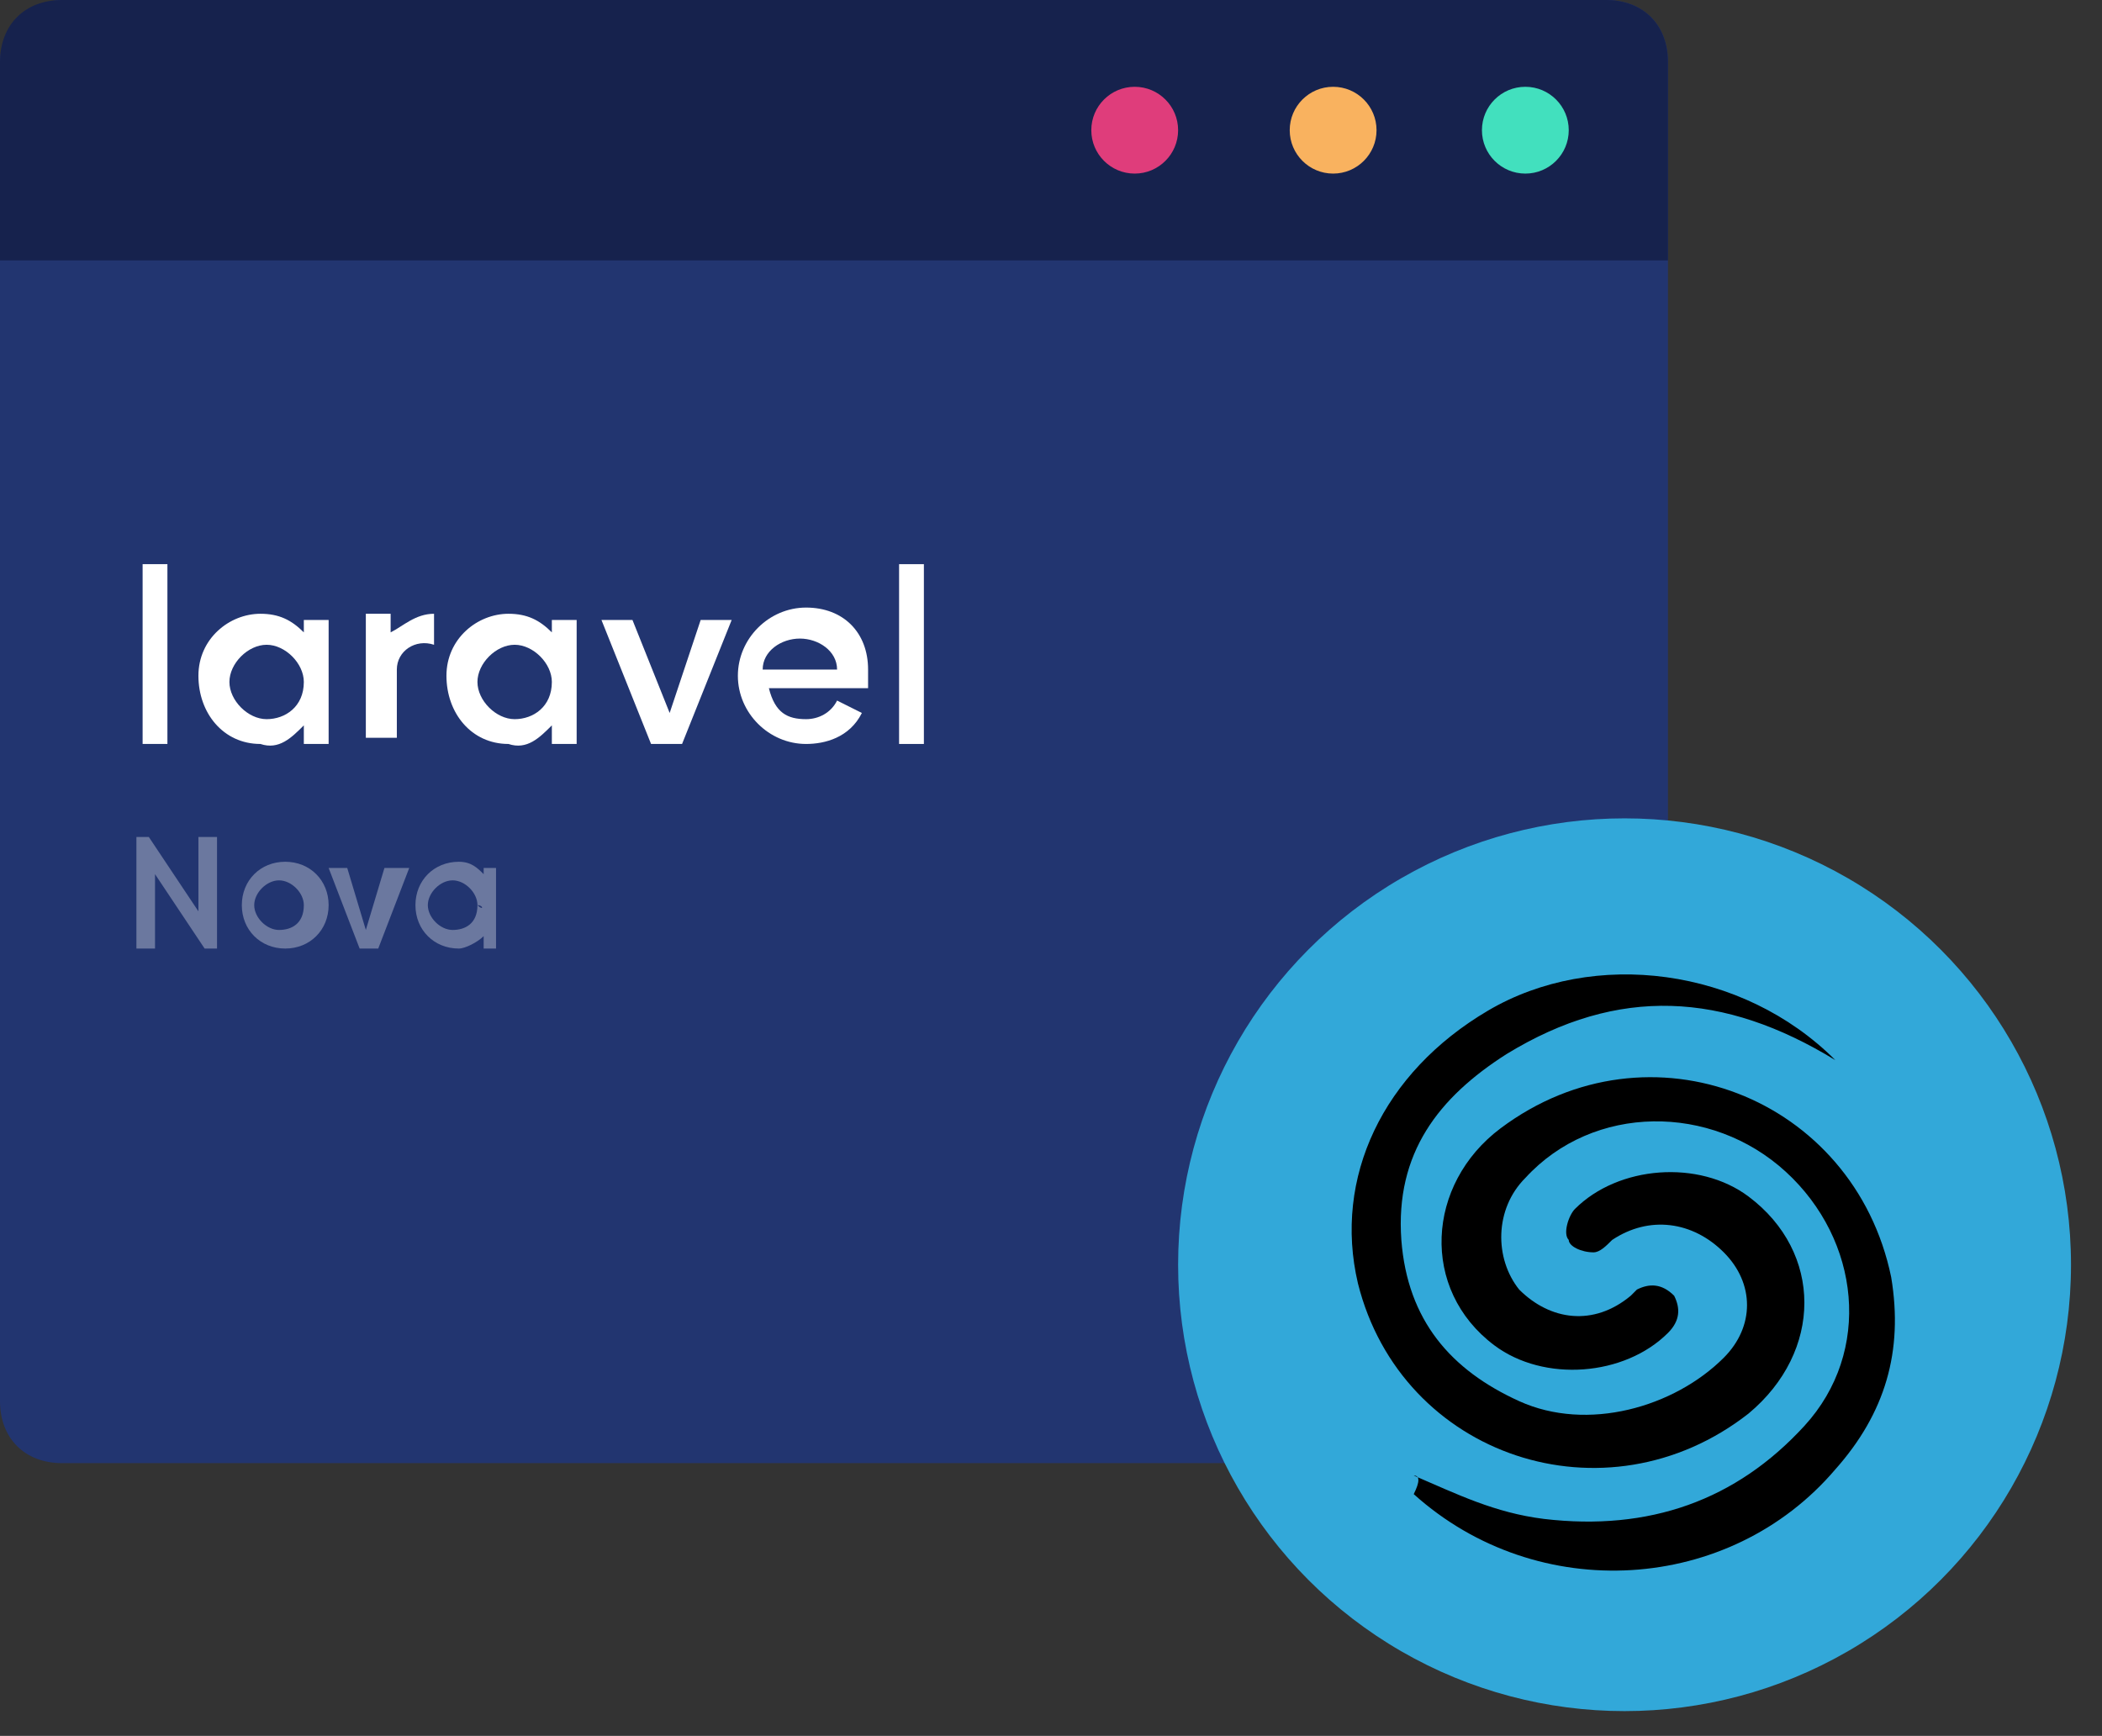 <?xml version="1.0" encoding="utf-8"?>
<!-- Generator: Adobe Illustrator 21.0.2, SVG Export Plug-In . SVG Version: 6.00 Build 0)  -->
<svg version="1.1" id="Layer_1" xmlns="http://www.w3.org/2000/svg" xmlns:xlink="http://www.w3.org/1999/xlink" x="0px" y="0px"
	 viewBox="0 0 33.9 28" style="enable-background:new 0 0 33.9 28;" xml:space="preserve">
<rect x="0" y="0" width="33.9" height="28" fill="#333333" stroke="none"/>
<style type="text/css">
	.st0{fill:#223570;}
	.st1{fill:#16224D;}
	.st2{fill:#DF3D7B;}
	.st3{fill:#F9B25F;}
	.st4{fill:#42E0BE;}
	.st5{fill:#FFFFFF;}
	.st6{opacity:0.33;fill:#FFFFFF;enable-background:new    ;}
	.st7{fill:#32A8D9;}
</style>
<title>i4</title>
<g id="Layer_2">
	<g id="Layer_1-2">
		<path class="st0" d="M1,0h24.9c0.6,0,1,0.4,1,1v21.6c0,0.6-0.4,1-1,1H1c-0.6,0-1-0.4-1-1V1C0,0.5,0.5,0,1,0z"/>
		<path class="st1" d="M1,0h24.9c0.6,0,1,0.4,1,1v3.2l0,0H0l0,0V1C0,0.4,0.4,0,1,0z"/>
		<circle class="st2" cx="18.3" cy="2.1" r="0.7"/>
		<circle class="st3" cx="21.5" cy="2.1" r="0.7"/>
		<circle class="st4" cx="24.6" cy="2.1" r="0.7"/>
		<path class="st5" d="M2.3,9.1h0.4V12H2.3V9.1z"/>
		<path class="st5" d="M5.3,10v2H4.9v-0.3c-0.2,0.2-0.4,0.4-0.7,0.3c-0.6,0-1-0.5-1-1.1c0-0.6,0.5-1,1-1c0.3,0,0.5,0.1,0.7,0.3V10
			H5.3z M4.9,11c0-0.3-0.3-0.6-0.6-0.6c-0.3,0-0.6,0.3-0.6,0.6c0,0.3,0.3,0.6,0.6,0.6C4.6,11.6,4.9,11.4,4.9,11
			C4.9,11,4.9,11,4.9,11z"/>
		<path class="st5" d="M7,9.9v0.5c-0.3-0.1-0.6,0.1-0.6,0.4c0,0,0,0.1,0,0.1v1H5.9v-2h0.4v0.3C6.5,10.1,6.7,9.9,7,9.9z"/>
		<path class="st5" d="M9.3,10v2H8.9v-0.3c-0.2,0.2-0.4,0.4-0.7,0.3c-0.6,0-1-0.5-1-1.1c0-0.6,0.5-1,1-1c0.3,0,0.5,0.1,0.7,0.3V10
			H9.3z M8.9,11c0-0.3-0.3-0.6-0.6-0.6c-0.3,0-0.6,0.3-0.6,0.6c0,0.3,0.3,0.6,0.6,0.6C8.6,11.6,8.9,11.4,8.9,11
			C8.9,11,8.9,11,8.9,11z"/>
		<path class="st5" d="M11.8,10L11,12h-0.5l-0.8-2h0.5l0.6,1.5l0.5-1.5H11.8z"/>
		<path class="st5" d="M13,11.6c0.2,0,0.4-0.1,0.5-0.3l0.4,0.2C13.7,11.9,13.3,12,13,12c-0.6,0-1.1-0.5-1.1-1.1s0.5-1.1,1.1-1.1
			c0.6,0,1,0.4,1,1c0,0,0,0.1,0,0.1c0,0.1,0,0.1,0,0.2h-1.6C12.5,11.5,12.7,11.6,13,11.6z M13.5,10.8c0-0.3-0.3-0.5-0.6-0.5
			c-0.3,0-0.6,0.2-0.6,0.5H13.5z"/>
		<path class="st5" d="M14.5,9.1h0.4V12h-0.4V9.1z"/>
		<path class="st6" d="M3.5,13.5v1.8H3.3l-0.8-1.2v1.2H2.2v-1.8h0.2l0.8,1.2v-1.2H3.5z"/>
		<path class="st6" d="M3.9,14.6c0-0.4,0.3-0.7,0.7-0.7c0.4,0,0.7,0.3,0.7,0.7c0,0.4-0.3,0.7-0.7,0.7l0,0C4.2,15.3,3.9,15,3.9,14.6
			C3.9,14.6,3.9,14.6,3.9,14.6z M4.9,14.6c0-0.2-0.2-0.4-0.4-0.4s-0.4,0.2-0.4,0.4c0,0.2,0.2,0.4,0.4,0.4C4.7,15,4.9,14.9,4.9,14.6
			C4.9,14.7,4.9,14.6,4.9,14.6z"/>
		<path class="st6" d="M6.6,14l-0.5,1.3H5.8L5.3,14h0.3l0.3,1l0.3-1H6.6z"/>
		<path class="st6" d="M8,14v1.3H7.8v-0.2c-0.1,0.1-0.3,0.2-0.4,0.2c-0.4,0-0.7-0.3-0.7-0.7c0-0.4,0.3-0.7,0.7-0.7
			c0.2,0,0.3,0.1,0.4,0.2V14H8z M7.7,14.6c0-0.2-0.2-0.4-0.4-0.4s-0.4,0.2-0.4,0.4c0,0.2,0.2,0.4,0.4,0.4c0,0,0,0,0,0
			C7.5,15,7.7,14.9,7.7,14.6C7.8,14.7,7.8,14.6,7.7,14.6L7.7,14.6z"/>
	</g>
</g>
<circle class="st7" cx="26.2" cy="20.4" r="7.2"/>
<g>
	<path d="M29.6,17.1c-1.8-1.1-3.5-1.2-5.3-0.1c-1.1,0.7-1.8,1.6-1.7,3c0.1,1.3,0.8,2.1,1.9,2.6c1.1,0.5,2.5,0.1,3.3-0.7
		c0.5-0.5,0.5-1.2,0-1.7c-0.5-0.5-1.2-0.6-1.8-0.2c-0.1,0.1-0.2,0.2-0.3,0.2c-0.2,0-0.4-0.1-0.4-0.2c-0.1-0.1,0-0.4,0.1-0.5
		c0.7-0.7,2-0.8,2.8-0.2c1.2,0.9,1.2,2.5,0,3.5c-2.3,1.8-5.6,0.7-6.3-2.1c-0.4-1.7,0.4-3.4,2.1-4.4C25.7,15.3,28.1,15.6,29.6,17.1
		C29.6,17.1,29.6,17.1,29.6,17.1z"/>
	<path d="M22.8,23.8c0.7,0.3,1.3,0.6,2.1,0.7c1.7,0.2,3.1-0.3,4.2-1.5c1.1-1.2,0.9-3-0.3-4.1c-1.2-1.1-3.1-1.1-4.2,0.1
		c-0.5,0.5-0.5,1.3-0.1,1.8c0.5,0.5,1.2,0.6,1.8,0.1c0,0,0.1-0.1,0.1-0.1c0.2-0.1,0.4-0.1,0.6,0.1c0.1,0.2,0.1,0.4-0.1,0.6
		c-0.7,0.7-2,0.8-2.8,0.2c-1.2-0.9-1.1-2.6,0.1-3.5c2.4-1.8,5.7-0.5,6.3,2.4c0.2,1.2-0.1,2.2-0.9,3.1c-1.7,2-4.8,2.2-6.8,0.4
		C22.9,23.9,22.9,23.8,22.8,23.8z"/>
</g>
</svg>
